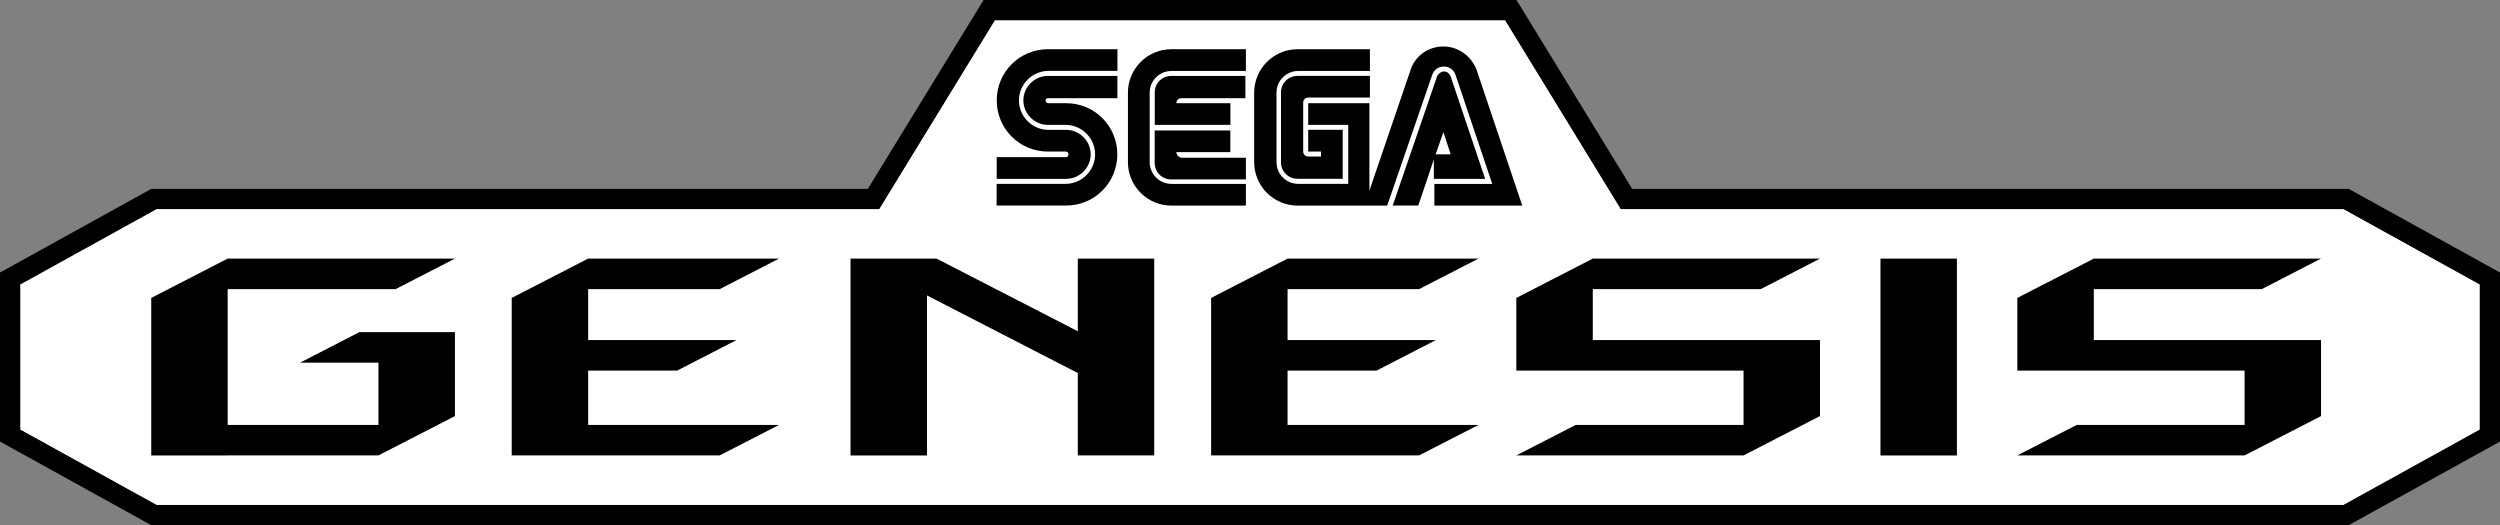 <?xml version="1.0" encoding="utf-8"?>
<!-- Generator: Adobe Illustrator 25.1.0, SVG Export Plug-In . SVG Version: 6.00 Build 0)  -->
<svg version="1.1" id="Layer_1" xmlns="http://www.w3.org/2000/svg" xmlns:xlink="http://www.w3.org/1999/xlink" x="0px" y="0px"
	 viewBox="0 0 3840 806.6" style="enable-background:new 0 0 3840 806.6;" xml:space="preserve">
<rect x="0" y="0" width="3840" height="806.6" fill="#808080" stroke="none"/>
<style type="text/css">
	.st0{fill:#0C0002;}
	.st1{fill:#FFFFFF;}
	.st2{fill:#FFFFFF;stroke:#000000;stroke-width:6.189;stroke-linecap:round;stroke-linejoin:round;stroke-miterlimit:10;}
	.st3{fill:#FFFFFF;stroke:#000000;stroke-width:6.189;stroke-miterlimit:10;}
	.st4{fill:#F3FFFD;}
	.st5{stroke:#FFFFFF;stroke-width:6.189;stroke-miterlimit:10;}
</style>
<g>
	<g>
		<polygon class="st1" points="240.4,775.6 31,659.9 31,436.9 240.4,321.1 1350.4,321.1 1528.1,31 2311.9,31 2489.6,321.1 
			3599.6,321.1 3809,436.9 3809,659.9 3599.6,775.6 		"/>
		<polygon class="st1" points="241.5,771.2 35.5,657.2 35.5,439.5 241.5,325.5 1352.9,325.5 1530.6,35.5 2309.4,35.5 2487.1,325.5 
			3598.5,325.5 3804.5,439.5 3804.5,657.2 3598.5,771.2 		"/>
		<polygon class="st1" points="242.7,766.7 39.9,654.6 39.9,442.1 242.7,330 1355.4,330 1533.1,39.9 2306.9,39.9 2484.6,330 
			3597.3,330 3800.1,442.1 3800.1,654.6 3597.3,766.7 		"/>
		<g>
			<g>
				<path class="st1" d="M2888.4,699.5V397.2h117.4v302.4H2888.4z"/>
				<rect x="2888.4" y="397.2" width="117.4" height="302.4"/>
			</g>
			<g>
				<path class="st1" d="M1772.9,699.5h-117.4V573l-231.6-119.1v245.7h-117.4V397.2h132.1l217,111.6V397.2h117.4V699.5z"/>
				<polygon points="1655.5,397.2 1655.5,508.8 1438.5,397.2 1306.4,397.2 1306.4,699.6 1423.9,699.6 1423.9,453.8 1655.5,573 
					1655.5,699.5 1772.9,699.5 1772.9,397.2 				"/>
			</g>
			<g>
				<polygon points="3565.1,522.3 3216.1,522.3 3216.1,444.1 3474,444.1 3565.1,397.2 3216.1,397.2 3098.6,457.6 3098.6,569.2 
					3447.7,569.2 3447.7,652.7 3189.8,652.7 3098.6,699.5 3447.7,699.5 3565.1,639.1 				"/>
			</g>
			<g>
				<polygon points="2795.5,522.3 2446.5,522.3 2446.5,444.1 2704.4,444.1 2795.5,397.2 2446.5,397.2 2329.1,457.6 2329.1,569.2 
					2678.1,569.2 2678.1,600.7 2678.1,652.7 2420.2,652.7 2329.1,699.5 2678.1,699.5 2795.5,639.1 				"/>
			</g>
			<polygon points="1977.7,569.2 2114.5,569.2 2205.6,522.3 1977.7,522.3 1977.7,444.1 2179.7,444.1 2270.9,397.2 1977.7,397.2 
				1860.3,457.6 1860.3,699.5 1960.6,699.5 1977.7,699.5 2179.7,699.5 2270.9,652.7 1977.7,652.7 			"/>
			<polygon points="903.4,569.2 1040.2,569.2 1131.3,522.3 903.4,522.3 903.4,444.1 1105.4,444.1 1196.6,397.2 903.4,397.2 
				786,457.6 786,699.5 886.3,699.5 903.4,699.5 1105.4,699.5 1196.6,652.7 903.4,652.7 			"/>
			<polygon points="551.9,510.2 460.8,557.1 581.3,557.1 581.3,652.7 349.7,652.7 349.7,444.1 607.6,444.1 698.8,397.2 349.7,397.2 
				232.3,457.6 232.3,699.6 349.7,699.6 349.7,699.5 581.3,699.5 698.8,639.1 698.8,510.2 			"/>
		</g>
		<path d="M3607.6,290.1l-1100.6,0L2329.3,0h-818.5L1333,290.1l-1100.6,0L0,418.6v259.6l232.4,128.5h3375.2L3840,678.2V418.6
			L3607.6,290.1z M2489.6,321.1h1110L3809,436.9v223l-209.4,115.8H240.4L31,659.9v-223l209.4-115.8h1110L1528.1,31h783.8"/>
		<g>
			<g>
				<path d="M1637.7,241.4h-106.8v33.3h106.8c20.5,0,37.6-17.1,37.6-37.6c0-20.5-17.1-37.6-37.6-37.6h-27.3
					c-24.8,0-45.3-20.5-45.3-45.3s20.5-45.3,45.3-45.3h106V75.6h-106.8c-43.6,0-78.6,35-78.6,78.6s35,78.6,78.6,78.6h27.3
					c2.6,0,4.3,1.7,4.3,4.3C1641.1,239.7,1639.4,241.4,1637.7,241.4z"/>
				<path d="M1609.5,150.8h106.8v-34.2h-106.8c-20.5,0-37.6,17.1-37.6,37.6s17.1,37.6,37.6,37.6h27.3c24.8,0,45.3,20.5,45.3,45.3
					s-20.5,45.3-45.3,45.3h-106v33.3h106.8c43.6,0,78.6-35,78.6-78.6s-35-78.6-78.6-78.6h-27.3c-2.6,0-4.3-1.7-4.3-4.3
					C1606.1,152.5,1607.8,150.8,1609.5,150.8z"/>
			</g>
			<g>
				<path d="M1993.2,116.6c-14.5,0-25.6,11.1-25.6,25.6v106.8c0,14.5,11.1,25.6,25.6,25.6h69.2v-75.2h-53v33.3h19.7v7.7h-19.7
					c-4.3,0-7.7-3.4-7.7-7.7v-75.2c0-4.3,3.4-7.7,7.7-7.7h94.8v-33.3H1993.2z"/>
				<path d="M2203.4,274.7h77.8l-53-157.2c-1.7-4.3-5.1-7.7-10.3-7.7c-4.3,0-8.5,3.4-10.3,6.8l-68.4,199.1h39.3l23.9-70.9v29.9
					H2203.4z M2217.1,202.9l11.1,34.2h-23.1L2217.1,202.9z"/>
				<path d="M2269.2,110.7c-6.8-22.2-27.3-39.3-52.1-39.3s-45.3,16.2-51.3,38.5l-62.4,182.9V158.5h-94v33.3h61.5v90.6H1994
					c-18.8,0-33.3-15.4-33.3-33.3V142.3c0-18.8,15.4-33.3,33.3-33.3h110.2V75.6h-111.1c-36.7,0-66.7,29.9-66.7,66.7v106.8
					c0,36.7,29.9,66.7,66.7,66.7h137.6l69.2-200.8c2.6-7.7,9.4-12.8,17.9-12.8s15.4,5.1,17.9,12.8l56.4,167.5h-88.9v33.3h135l0,0
					L2269.2,110.7z"/>
			</g>
			<g>
				<path d="M1799.2,282.4c-18.8,0-33.3-15.4-33.3-33.3V142.3c0-18.8,15.4-33.3,33.3-33.3h114.5V75.6h-114.5
					c-36.7,0-66.7,29.9-66.7,66.7v106.8c0,36.7,29.9,66.7,66.7,66.7h114.5v-33.3H1799.2z"/>
				<path d="M1806.9,233.7h82.9v-33.3h-116.2v49.6c0,14.5,11.1,25.6,25.6,25.6h114.5v-33.3h-99.1
					C1810.3,241.4,1806.9,238,1806.9,233.7z"/>
				<path d="M1889.8,158.5h-82.9c0-4.3,3.4-7.7,7.7-7.7h98.3v-34.2h-113.6c-14.5,0-25.6,11.1-25.6,25.6v49.6h116.2V158.5z"/>
			</g>
		</g>
	</g>
</g>
</svg>
